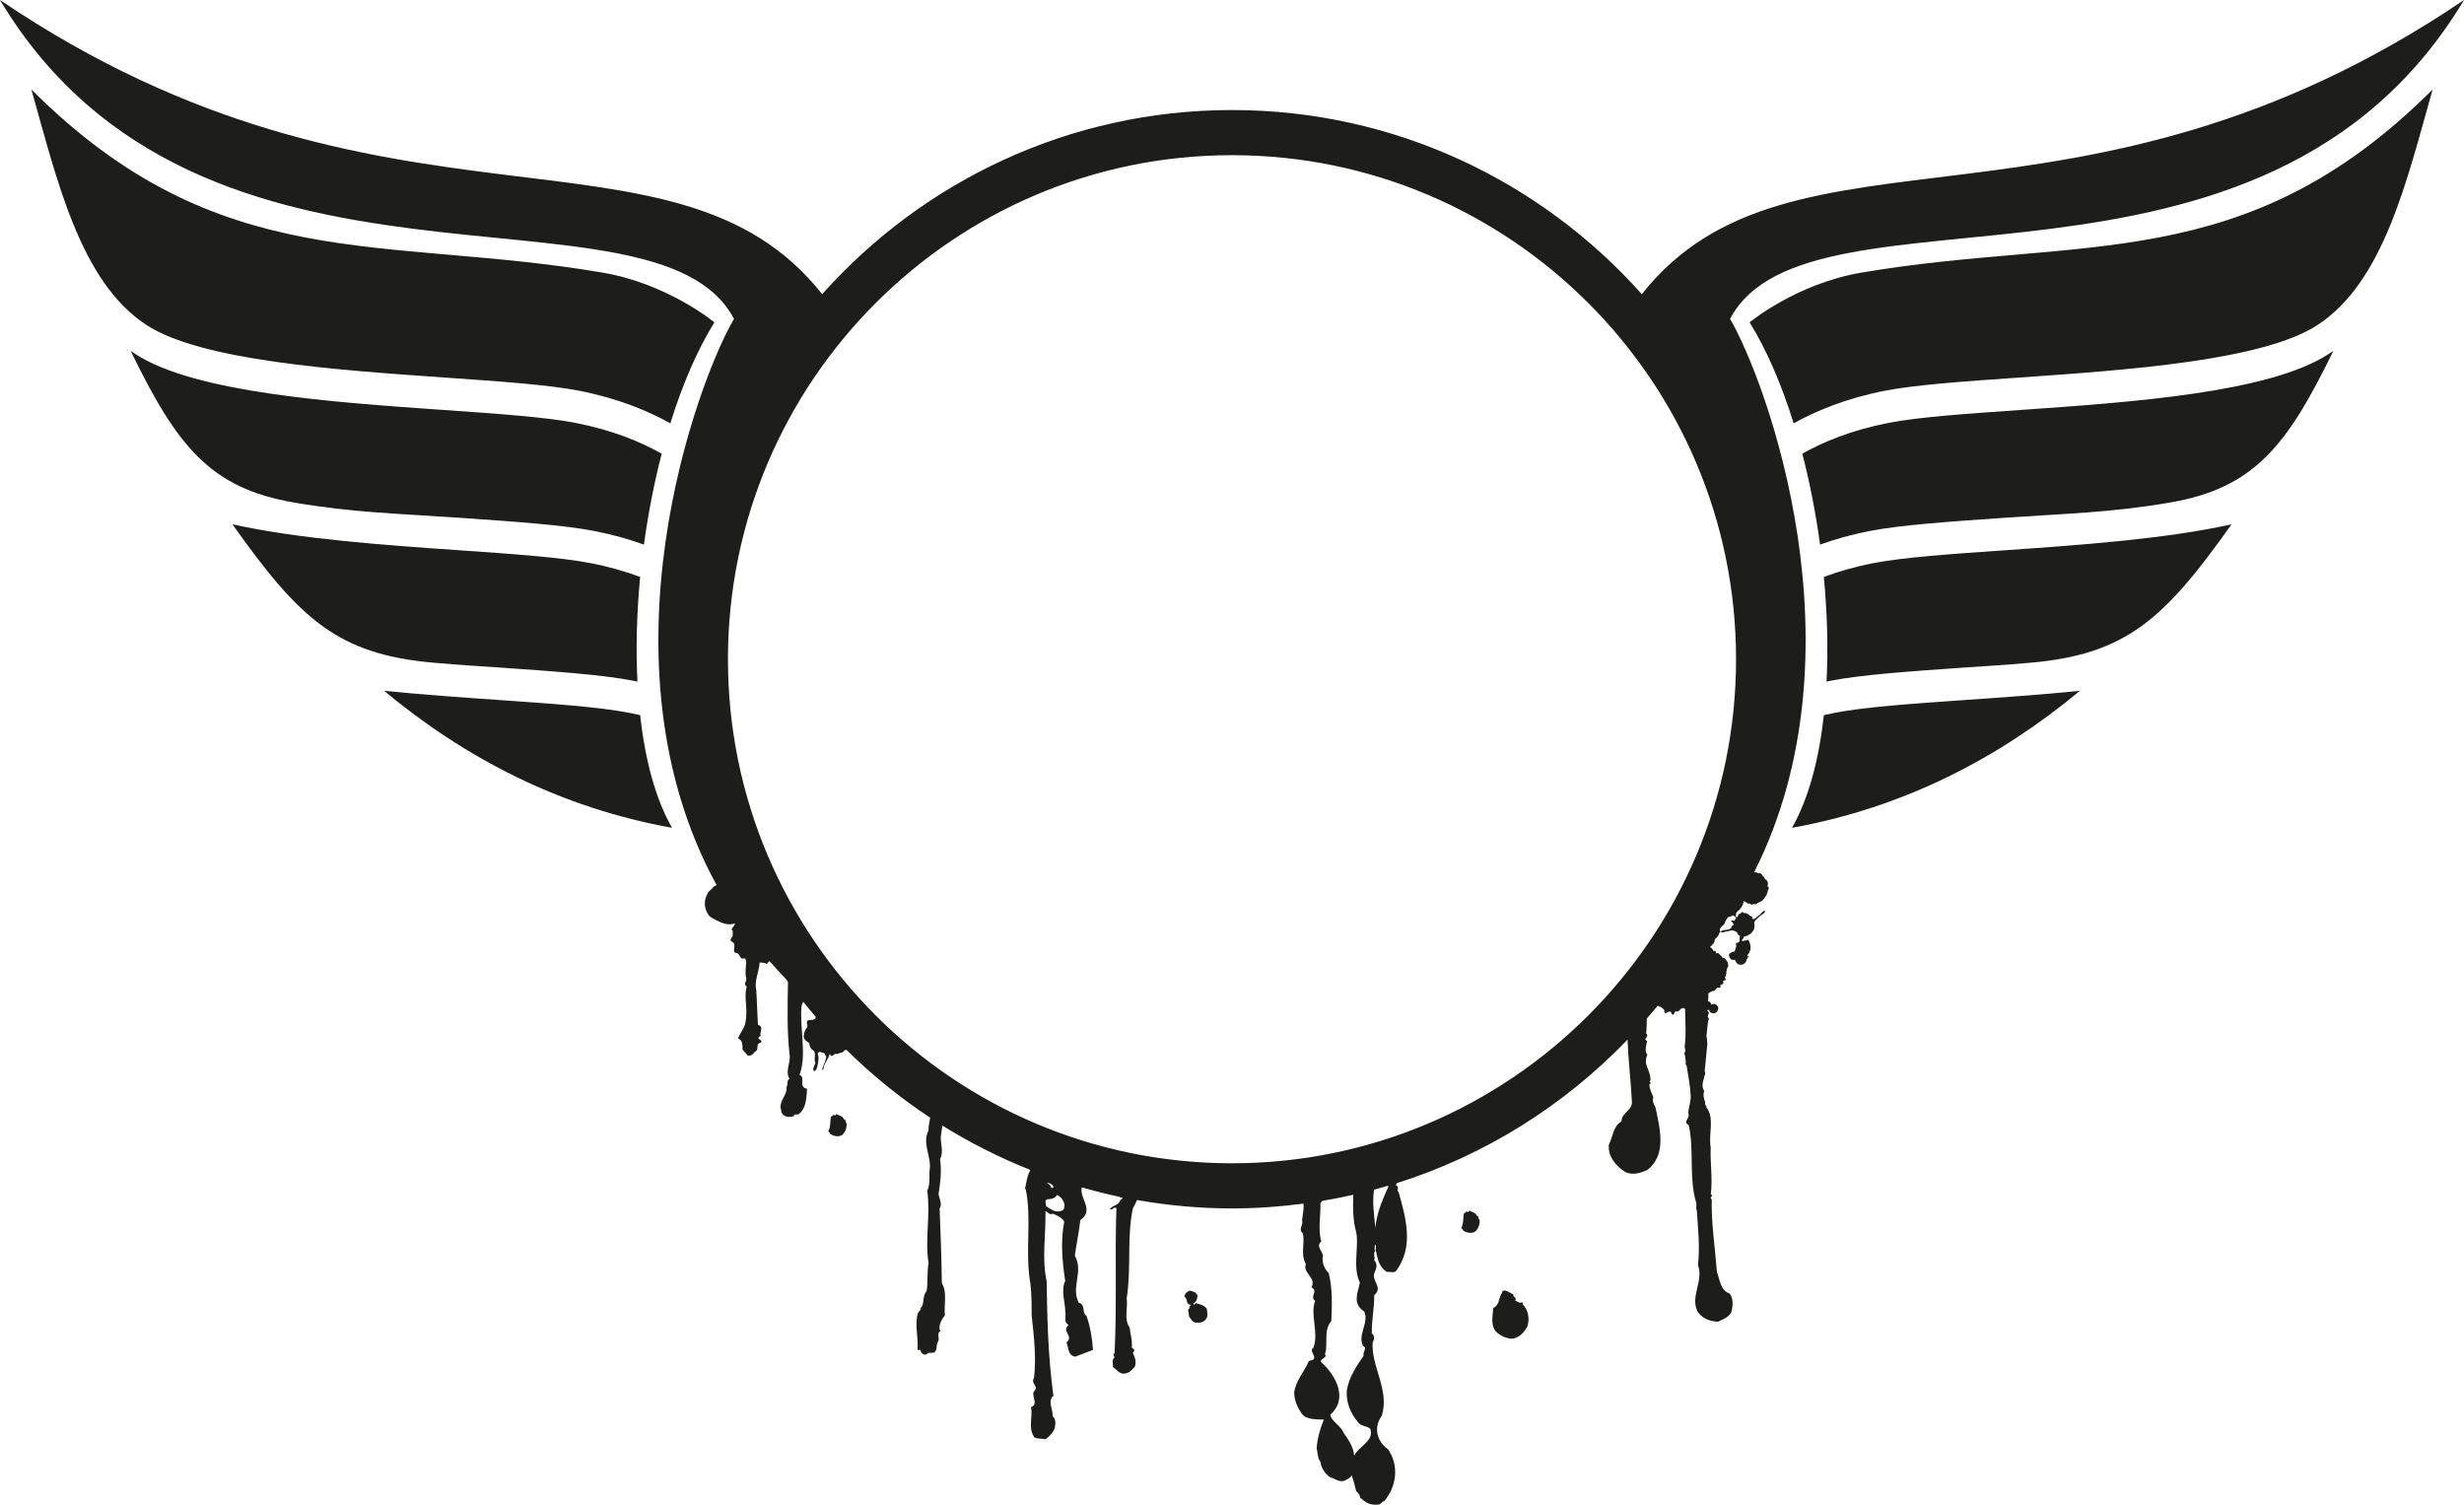 <svg version="1.1" id="图层_1" x="0px" y="0px" width="327.52px" height="200.004px" viewBox="0 0 327.52 200.004" enable-background="new 0 0 327.52 200.004" xml:space="preserve" xmlns="http://www.w3.org/2000/svg" xmlns:xlink="http://www.w3.org/1999/xlink" xmlns:xml="http://www.w3.org/XML/1998/namespace">
  <path fill="#1D1D1B" d="M309.499,47.076c0.221-0.143,0.438-0.287,0.651-0.43c-6.162,12.659-10.559,18.244-21.727,20.154
	c-7.927,1.356-13.753,1.453-22.164,2.037c-7.219,0.502-13.652,0.95-17.729,1.742c-2.457,0.477-4.654,1.107-6.602,1.815
	c-0.561-4.122-1.355-8.207-2.365-12.09c2.701-1.525,6.484-3.125,11.481-4.095c3.98-0.773,10.313-1.214,17.416-1.708
	C283.366,53.464,301.606,52.194,309.499,47.076z M232.565,42.852c2.297,3.704,4.267,8.319,5.852,13.42
	c2.956-1.651,6.976-3.333,12.147-4.338c4.075-0.791,10.51-1.239,17.728-1.741c14.596-1.016,32.459-2.259,39.722-6.969
	c8.89-5.764,11.943-19.403,15.336-31.328c-24.96,24.941-46.673,19.372-75.879,24.332C238.715,37.714,232.565,42.852,232.565,42.852z
	 M249.014,74.854c-2.492,0.484-4.682,1.125-6.586,1.834c0.453,4.745,0.586,9.463,0.362,13.91c0.21-0.043,0.421-0.086,0.634-0.127
	c4.076-0.792,10.511-1.24,17.729-1.742c3.713-0.258,4.822-0.297,8.73-0.638c12.762-1.114,17.818-5.816,26.738-18.398
	c-8.846,1.968-20.26,2.763-30.191,3.455C259.326,73.64,252.994,74.081,249.014,74.854z M243.906,94.745
	c-0.504,0.098-0.993,0.202-1.473,0.312c-0.66,5.923-2.041,11.143-4.24,14.977c14.927-2.682,27.587-9.321,38.269-18.208
	c-5.085,0.512-10.29,0.874-15.141,1.212C254.218,93.531,247.886,93.972,243.906,94.745z M66.367,88.728
	c7.219,0.502,13.652,0.95,17.729,1.742c0.213,0.042,0.424,0.084,0.634,0.127c-0.225-4.446-0.092-9.165,0.362-13.91
	c-1.904-0.71-4.093-1.35-6.586-1.834c-3.979-0.773-10.312-1.214-17.415-1.708c-9.934-0.691-21.348-1.486-30.193-3.455
	C39.82,82.273,44.875,86.976,57.638,88.09C61.546,88.431,62.654,88.47,66.367,88.728z M83.614,94.745
	c-3.979-0.773-10.313-1.214-17.416-1.708c-4.851-0.338-10.054-0.7-15.14-1.212c10.681,8.887,23.341,15.526,38.268,18.208
	c-2.198-3.833-3.58-9.053-4.24-14.977C84.607,94.947,84.117,94.843,83.614,94.745z M61.261,68.837
	c7.218,0.502,13.651,0.95,17.728,1.742c2.459,0.477,4.655,1.107,6.602,1.815c0.562-4.122,1.357-8.207,2.365-12.09
	c-2.701-1.525-6.482-3.125-11.48-4.095c-3.98-0.773-10.313-1.214-17.416-1.708c-14.904-1.037-33.145-2.307-41.037-7.425
	c-0.221-0.143-0.438-0.287-0.652-0.43C23.531,59.305,27.928,64.89,39.097,66.8C47.023,68.156,52.85,68.252,61.261,68.837z
	 M59.229,50.192c7.219,0.502,13.651,0.95,17.729,1.741c5.17,1.005,9.189,2.687,12.146,4.338c1.584-5.101,3.555-9.716,5.852-13.42
	c0,0-6.149-5.137-14.904-6.624c-29.208-4.96-50.92,0.609-75.88-24.332c3.393,11.924,6.446,25.563,15.335,31.328
	C26.77,47.934,44.633,49.176,59.229,50.192z M202.313,173.086c-0.34,0.222-0.645-0.121-0.926-0.222
	c0.322-0.484-0.322-0.344-0.221-0.807c-0.564-0.223-1.109-0.787-1.533-0.363l0.082,0.08c-0.564,0.626-0.283,1.613-1.23,2.098
	c-0.061,1.027-0.383,2.257,0.361,3.124c0.586,0.564,1.291,0.887,2.098,0.947c0.988-0.081,1.693-0.887,2.096-1.674
	c0.303-1.068,0.08-2.176-0.645-2.902C202.537,173.287,202.375,173.167,202.313,173.086z M158.957,173.214l-0.223,0.222l-0.141-0.161
	c0.443-0.222,0.525-0.544,0.584-1.008c-0.121-0.524-0.604-0.585-1.027-0.726c-0.303,0.102-0.707,0.443-0.727,0.806
	c0.504,0.263,0.143,1.089,0.867,1.089c0.039,0.182-0.383,0.242-0.141,0.424c-0.484,0.242,0.02,0.726-0.143,1.028
	c0.283,0.382,0.404,0.826,0.949,0.927c0.402,0.04,0.986,0,1.309-0.424c0.363-0.443,0.201-0.927,0.143-1.451
	C160.004,173.457,159.459,173.375,158.957,173.214z M196.324,161.634c-0.263-0.544-0.604-0.443-1.008-0.725l-0.142,0.221
	l-0.302-0.141c0.101,0.222-0.183,0.182-0.282,0.282c-0.122,0.646-0.04,1.391-0.362,1.955c0.101,0.121,0.261,0.222,0.281,0.363
	c0.423,0.263,1.068,0.423,1.533,0.141c0.523-0.403,0.645-1.048,0.645-1.593C196.404,162.098,196.647,161.594,196.324,161.634z
	 M112.185,148.789c-0.263-0.544-0.604-0.443-1.008-0.725l-0.142,0.221l-0.302-0.141c0.101,0.222-0.183,0.182-0.282,0.282
	c-0.122,0.646-0.04,1.391-0.362,1.955c0.101,0.121,0.261,0.222,0.281,0.363c0.423,0.263,1.068,0.423,1.533,0.141
	c0.523-0.403,0.645-1.048,0.645-1.593C112.265,149.253,112.508,148.749,112.185,148.789z M235.113,118.059
	c0.016,0.182-0.217,0.301-0.146,0.483c-0.133,0.191-0.104,0.502-0.339,0.665c-0.004,0.211-0.283,0.279-0.318,0.464
	c-0.25,0.236-0.607,0.255-0.846,0.485c-0.199,0.105-0.41-0.079-0.596,0.105c-0.202,0.004-0.232-0.253-0.475-0.138
	c-0.201-0.035-0.277-0.269-0.496-0.275c-0.022-0.045-0.06-0.078-0.108-0.089c-0.079,0.594-0.45,1.118-0.929,1.471
	c-0.117,0.153-0.102,0.359-0.166,0.529c0.061,0.078,0.133,0.212,0.264,0.125c0.102-0.15,0.033-0.337,0.229-0.426
	c0.228,0.102,0.214-0.248,0.426-0.219c0.09,0.012,0.137,0.088,0.205,0.134c0.464-0.098,0.679,0.365,1.057,0.47
	c0.086,0.094-0.039,0.331,0.168,0.333c0.152-0.039,0.329-0.098,0.432-0.249c0.175-0.097,0.324-0.302,0.505-0.376
	c0.116-0.204,0.306-0.339,0.483-0.491c0.072-0.009,0.156,0.024,0.146,0.111c-0.133,0.33-0.553,0.428-0.777,0.697
	c-0.254,0.279-0.631,0.459-0.68,0.834c0.133,0.157,0.021,0.394,0.035,0.591c0.025,0.312-0.271,0.514-0.41,0.773
	c-0.279,0.172-0.538,0.354-0.859,0.408c-0.051,0.005-0.098,0.032-0.139,0.052c0.064,0.269-0.347,0.31-0.218,0.563
	c0.232,0.019,0.451-0.142,0.681-0.091c0.059-0.049,0.149-0.115,0.188-0.042c0.008,0.135,0.121,0.18,0.107,0.321
	c0.124,0.151,0.084,0.367,0.158,0.535c0.018,0.243-0.043,0.528-0.175,0.757c0.04,0.186-0.518,0.478-0.132,0.55
	c0.025,0.018-0.012,0.062,0.035,0.048c0.009-0.008,0.031-0.012,0.018-0.028c-0.002-0.023,0.058,0.003,0.045,0.04
	c0.035,0.047-0.037,0.082-0.07,0.073l-0.146,0.009c0.035,0.188-0.184,0.335-0.135,0.513c-0.158,0.096-0.148,0.321-0.363,0.335
	c-0.119,0.192-0.341,0.095-0.504,0.118c-0.356-0.034-0.551-0.346-0.67-0.669c-0.145,0.07-0.322,0.043-0.452-0.016
	c-0.22-0.149-0.356-0.421-0.32-0.696c0.17-0.247,0.472-0.312,0.718-0.365c0.146-0.191,0.1-0.433,0.236-0.639
	c0.062-0.192-0.186-0.409,0.092-0.527c0.148,0.014,0.31-0.071,0.356-0.226c-0.052-0.214,0.026-0.436,0.052-0.679
	c-0.078-0.139-0.355-0.108-0.332-0.346c-0.079-0.273-0.392-0.25-0.572-0.396c-0.367-0.035-0.654,0.171-1.014,0.154
	c-0.172,0.094-0.346,0.138-0.549,0.129c-0.061-0.065-0.058-0.119-0.012-0.196c0.392-0.216,0.865-0.063,1.219-0.337
	c0.206-0.097,0.095-0.441,0.373-0.419c0.113-0.162-0.053-0.254-0.118-0.39c-0.06-0.068-0.128-0.124-0.161-0.2
	c0.161-0.224,0.442,0.204,0.5-0.177c0.094-0.066,0.178-0.166,0.13-0.267c-0.169-0.112-0.284-0.35-0.528-0.259
	c-0.146,0.172-0.34,0.138-0.515,0.19c-0.122,0.183-0.239,0.368-0.364,0.55c-0.027,0.222-0.163,0.42-0.319,0.585l-0.153,0.083
	c-0.087,0.124-0.174,0.248-0.262,0.371c0.002,0.146,0.016,0.286,0.11,0.384c-0.226,0.05-0.207,0.345-0.318,0.504
	c-0.137,0.182-0.326,0.356-0.479,0.52c0.066,0.397-0.299,0.641-0.525,0.927c-0.03,0.023-0.102,0.008-0.092,0.078
	c0.188,0.084,0.395,0.27,0.431,0.496c0.125-0.015,0.3-0.021,0.334,0.118c0.017,0.076,0.006,0.188,0.101,0.21
	c0.373-0.147,0.379,0.259,0.633,0.327c0.084,0.069,0.053,0.213,0.146,0.25c0.373-0.008,0.517,0.337,0.689,0.6
	c0.012,0.237,0.209,0.495-0.023,0.718c-0.068,0.29-0.184,0.517-0.133,0.809c-0.104,0.153-0.057,0.308-0.169,0.452
	c-0.128,0.214,0.258,0.235,0.004,0.426c-0.099-0.008-0.204,0.006-0.265,0.105c-0.012,0.126,0.072,0.225-0.004,0.354
	c-0.105,0.138-0.424,0.039-0.357,0.314c0.047,0.065-0.029,0.13-0.045,0.195c-0.129,0.123-0.217-0.048-0.357,0.021
	c-0.207,0.108-0.258,0.334-0.438,0.422c-0.202-0.047-0.321,0.117-0.514,0.151c-0.066,0.047-0.157,0.18-0.249,0.127
	c0.018,0.4-0.017,0.741-0.056,1.101c0.068,0.016,0.137,0.032,0.191,0.071c0.137,0.065,0.232,0.229,0.25,0.384
	c0.146-0.077,0.334-0.144,0.489-0.07c0.222,0.045,0.376,0.248,0.432,0.486c0.032,0.191-0.067,0.363-0.16,0.522
	c-0.185,0.169-0.44,0.269-0.636,0.177c-0.147-0.053-0.341-0.11-0.381-0.308c-0.004-0.18-0.128-0.13-0.255-0.086
	c0,0.034-0.003,0.06-0.002,0.095c0.516,0.333-0.256,0.66,0.2,1.012c-0.214,0.643-0.214,1.548-0.331,2.313
	c0.094,0.346,0.07,0.647,0.12,1.092l-0.356,3.622c0.218,0.247-0.094,0.623-0.1,0.944c-0.192,0.561-0.305,1.164,0.047,1.676
	c-0.189,0.378-0.063,1.106,0.111,1.452c-0.023,0.224-0.01,0.444,0.21,0.589l-0.083,0.06c1.201,1.455,0.291,3.553,0.616,5.396
	c-0.083,2.115,0.28,4.059,0.014,6.231c0.479,0.231-0.331,0.437,0.128,0.668c-0.083,3.082,0.452,6.521,0.689,9.671
	c0.402,1.016,0.436,2.408,1.677,2.857c0.474,0.554,0.456,1.401,0.319,2.103c-0.121,0.965-1.135,1.268-1.848,1.635
	c-1.089-0.042-2.148-0.446-2.734-1.366c-0.988-2.036,0.848-4.037,0.066-6.169c0.27-2.454,0.015-4.699-0.156-7.264
	c-0.195-0.265,0.058-0.806-0.116-1.154c-0.944-3.145-0.22-7.047-0.962-10.188c-0.838-0.4,0.181-0.934-0.031-1.402
	c-0.083-0.929,0.415-1.667,0.277-2.759c-0.058-1.169-0.354-2.571-0.511-3.683c-0.04-0.041-0.078-0.191-0.14-0.173l0.004-0.398h0.062
	c-0.095,0-0.063-0.731-0.257-1.137c0.351-0.356-0.041-0.69,0.086-1.05c0.193-1.589,0.045-3.124,0.035-4.717
	c0.021-0.035,0.032-0.07,0.044-0.106c-0.025-0.008-0.051-0.016-0.082-0.015c-0.056-0.092-0.163-0.089-0.249-0.121
	c-0.304,0.037-0.436,0.356-0.688,0.482l-0.249-0.047c-0.283,0.047-0.168,0.593-0.511,0.42c-0.108-0.102-0.076-0.297-0.206-0.366
	c-0.209-0.043-0.407,0.063-0.594,0.196c-0.346,0.006-0.127-0.386-0.334-0.53c-0.078-0.061-0.192-0.146-0.264-0.24
	c-0.191-0.029-0.332-0.197-0.521-0.201c-0.469,0.574-0.954,1.133-1.44,1.693c-0.031,0.695,0.013,1.271-0.094,1.975
	c0.547,0.412-0.531,0.708,0.141,0.999c-0.102,0.585-0.396,1.379,0.033,1.827c-0.62,1.371,0.416,1.938,0.419,3.402
	c-0.032,0.065-0.165,0.125-0.111,0.219l0.162,0.141l-0.2,0.171c-0.018,0.593,0.313,1.198,0.531,1.756
	c-0.224,0.419,0.068,0.907,0.264,1.288c0.561,2.668,1.59,6.351-1.1,8.358c-0.958,0.42-1.895,0.716-2.894,0.266
	c-1.296-0.814-2.354-2.112-2.187-3.661c0.547-1.035,0.518-2.395,1.683-3.087c-0.041-1.155,1.526-1.436,1.369-2.697
	c-0.137-2.703-0.474-5.457-0.579-8.15c-8.377,8.707-18.877,15.354-30.673,19.072c-0.03,0.097-0.064,0.19-0.132,0.262
	c0.545,0.21,0.037,0.661,0.391,0.949c0.934,3.387,2.068,7.206-0.346,10.457c-0.27,0.302-0.857,0.074-1.264,0.126
	c-1.129-0.818-1.18-1.862-1.441-2.86l0.02-0.688l-0.15-0.004l-0.021,0.687l0.152,0.005c-0.422,0.313-0.055,0.887-0.197,1.346
	c0.457,0.394,0.287,1.042,0.104,1.465c-0.686,1.183,1.189,2.025-0.105,3.14c0,1.889-0.369,3.332-0.32,5.104
	c0.461,0.301,0.293,0.851,0.111,1.19c-0.234,3.175,2.27,6.271,1.215,9.737c-1.031,1.354-0.84,3.271,0.828,4.463
	c1.473,2.13,1.164,4.904-0.5,6.874c-0.498,0.129-0.406,0.535-1,0.479c-1.137,0.076-1.609-0.446-2.211-0.922
	c-0.012-0.328-0.215-0.604-0.527-0.877c-0.191-0.718-0.336-1.456-0.633-2.141c-0.057,0.39-0.42,0.454-0.857,0.738
	c-0.803,0.3-1.297-0.274-1.949-0.418c-0.795-0.528-1.197-1.323-1.324-2.081c-0.387-0.549-0.344-1.196-0.494-1.798
	c0.109-1.323,0.424-2.487,0.963-3.809c-0.988-0.007-2.436-0.016-2.924-0.771c-0.613-0.862-0.99-1.762-1.021-2.763
	c0.164-1.633,1.33-2.77,1.959-4.269c1.654-0.23-0.217-1.251,0.613-1.771c0.711-2.098-0.477-4.307,0.205-6.212
	c-0.791-0.558,0.512-1.269-0.494-1.8c0.746-1.246-1.213-1.897-0.73-3.092c-0.77-1.325-0.076-2.877-0.416-4.095
	c-0.666-0.544,0.141-1.078-0.096-1.708c0.081-0.71,0.262-1.479,0.198-2.223c-3.114,0.407-6.282,0.639-9.504,0.639
	c-4.31,0-8.525-0.397-12.632-1.117c-0.161,0.379-0.341,0.754-0.548,1.122c-0.825,3.807-0.182,8.066-0.82,11.918
	c0.182,1.324-0.409,2.771,0.398,3.924c0.071,0.901,0.393,1.71,0.272,2.659c0.392,0.175,0.419,0.463,0.14,0.691
	c0.265,0.547,0.533,1.239,0.265,1.858c-0.386,0.354-0.641,0.803-1.326,0.901c-0.815,0.071-1.063-0.577-1.587-0.866
	c0.07-0.42-0.215-0.975,0.229-1.284c-0.077-0.146-0.172-0.299-0.137-0.495l0.131-0.002c0.326-6.497,0.025-12.957,0.248-19.377
	c-0.414-0.166-0.479,0.308-0.855,0.203c0.163-0.528,1.238-0.541,1.324-1.19l0.365-0.305c-0.072-0.121-0.223-0.089-0.37-0.095
	c0.014-0.027,0.016-0.048,0.027-0.074c-1.718-0.357-3.407-0.792-5.079-1.268c-0.424,1.363,1.731,3.039-0.202,4.333
	c-0.213,1.723-0.496,3.024-0.736,4.742c1.213,2.199-0.574,4.117,0.527,6.271c0.941,0.194,0.379,1.384,0.996,1.681
	c0.49,1.286,0.803,3.082,0.891,4.571c-0.783,0.302-1.586,0.603-2.375,0.909c-1.023-0.231-0.836-1.224-1.158-1.879
	c1.059-0.928-0.73-1.42,0.297-2.356c-0.742-0.351-0.283-1.158-0.447-1.735c0.014-1.224-0.625-2.755-0.01-4.107
	c-0.387-2.466-0.635-5.273-0.133-7.872c-0.221-0.486-0.947-0.833-1.494-1.064c-0.455,0.232-0.672-0.217-0.998-0.337
	c0.066,3.233-0.508,6.194,0.154,9.313c0.09,5.03,0.166,9.772,0.9,15.222c-0.84,0.753,0.014,1.95-0.121,2.677
	c0.494,0.511,0.4,1.011,0.301,1.63c-0.193,0.532-0.684,1.106-1.207,1.47c-0.514-0.1-1.219-0.008-1.537-0.28
	c-0.828-1.309-0.143-2.563-0.414-3.961c0.979-0.426,0.164-1.223,0.33-2.037c0.881-0.806-0.461-1,0.078-1.889
	c0.307-2.664-0.01-5.479-0.322-8.297c0.01-1.29-0.004-2.851-0.168-4.206c-0.748-4.314,0.219-8.501-0.623-12.587l-0.123,0.014
	c0.236-0.708,0.248-1.656,0.688-2.398c0.005-0.055,0.017-0.108,0.023-0.164c-4.078-1.618-7.978-3.587-11.659-5.881
	c-0.064,0.501-0.134,1-0.218,1.487c-0.031,1.002,0.414,2.006-0.094,2.98c0.237,1.514,0.036,3.215-0.197,4.606
	c0.035,0.547,0.557,1.313,0.14,1.939c0.133,3.009,0.251,6.831,0.295,9.922c0.748,1.281,0.261,2.752,0.405,4.302
	c-0.535,0.608-0.938,1.625-0.589,2.08c-0.581,0.345-0.04,0.961-0.313,1.387c-0.338,0.453-0.02,1.063-0.52,1.476
	c-0.471,0.084-0.791-0.087-1.023,0.241c-0.377,0.133-0.732-0.203-0.77-0.453c0.028-0.078-0.057-0.126-0.123-0.158l-0.305,0.026
	c0.166-1.715-0.428-3.319,0.064-4.939l0.383-0.453l-0.117-0.072c0.709-0.607,0.232-1.663,0.887-2.362
	c0.196-1.323,0.033-2.429,0.258-3.756c-0.518-2.999,0.285-6.289-0.176-9.592c0.437-0.846,0.216-1.883,0.325-2.827
	c0.271-1.626-1.046-3.45-0.16-5.168c-0.01-0.545,0.113-1.125,0.225-1.709c-3.997-2.64-7.722-5.658-11.119-9.01
	c-0.135-0.006-0.258,0.013-0.327,0.14c-0.225,0.304-0.631,0.201-0.904,0.416c-0.408-0.217-0.553,0.432-0.879,0.185
	c-0.051-0.068-0.041-0.129-0.098-0.175c-0.154,0.004-0.092,0.139-0.078,0.208c-0.263,0.531-0.727,1.134-0.785,1.751
	c0.002,0.066-0.064,0.084-0.108,0.128l-0.075-0.051c0.166-0.596,0.527-1.174,0.566-1.774c-0.191-0.078-0.138-0.281-0.282-0.405
	c-0.271-0.024-0.618-0.306-0.821-0.038c-0.107,0.175,0.072,0.363,0.066,0.539c0.016,0.536-0.09,1.111-0.263,1.612
	c-0.067,0.102-0.173,0.35-0.374,0.244c-0.193-0.371,0.148-0.714,0.234-1.054c-0.332-0.602,0.299-1.402-0.496-1.801
	c-0.205-0.219-0.316-0.509-0.305-0.794c-0.33-0.246-0.724-0.478-0.772-0.896c0.041-0.386,0.12-0.814,0.378-1.124
	c0.326-0.311-0.15-0.727,0.173-1.036c0.394-0.122,1.004,0.073,1.062-0.455c0.001-0.003,0.001-0.007,0.002-0.011
	c-0.571-0.664-1.131-1.335-1.679-2.02l-0.219,0.57c-0.264,3.115,0.737,6.393-0.259,9.16c0.867,0.346-0.235,1.621,0.996,1.844
	c-0.092,1.251-0.111,2.551-1.035,3.314c-0.166,0.256-0.735-0.074-0.711,0.31c-0.807,0.309-1.68-0.027-1.689-0.748
	c-0.418-1.266,0.859-1.967,0.697-3.141c0.309-0.301-0.073-0.713,0.398-1.075c-0.564-0.9,0.06-1.953,0.047-2.913
	c-0.396-3.301-0.298-6.717-0.245-9.964c-0.083-0.114-0.163-0.229-0.245-0.344c-0.761-0.786-1.487-1.584-2.188-2.391
	c-0.068,0.038-0.136,0.078-0.204,0.116c0.011,0.146-0.125,0.226-0.256,0.222c-0.232-0.178-0.583-0.126-0.874-0.174
	c-0.066,1.239-0.76,2.528-0.438,3.709l0.211,4.583c0.905,0.229,0.102,1.134,0.389,1.506c-0.163-0.026-0.201,0.115-0.312,0.182
	c-0.063,0.369,0.555,0.233,0.35,0.665c-0.685,0.064-0.385,0.698-0.573,1.042c-0.426,0.219-0.57,0.862-1.234,0.66
	c-0.254-0.302-0.373-0.48-0.657-0.736c-0.04-0.568,0.068-1.262-0.595-1.503c0.158-0.641,0.803-1.279,0.944-1.996
	c0.121-0.514,0.131-0.978,0.154-1.451c0.019-1.05-0.281-2.303,0.051-3.474c-0.492-0.263-0.032-0.683-0.051-1.024
	c-0.204-0.625-0.084-1.417-0.008-2.216c-0.005-0.001-0.011,0.001-0.016,0c-0.059-0.174,0.028-0.447-0.257-0.495
	c-0.564,0.178-0.544-0.418-0.861-0.656c-0.219-0.099-0.461-0.035-0.487-0.31c-0.062-0.462,0.271-1.026-0.325-1.269
	c-0.223-0.138-0.162-0.402,0.024-0.535c0.215-0.233,0.06-0.568,0.127-0.868c-0.346-0.24,0.04-0.486,0.155-0.694
	c0.09-0.089,0.136-0.188,0.1-0.318c-0.821,0.324-1.721-0.053-2.391-0.389c-0.365-0.223-0.85-0.365-1.105-0.76
	c-0.607-0.86-0.623-1.914-0.125-2.786c0.078-0.357,0.498-0.48,0.68-0.773c0.128-0.205,0.326-0.3,0.537-0.373
	c-16.264-29.714-2.625-66.884,2.305-75.263C87.076,22.384,26.723,44.566,0,0c51.203,34.66,89.453,14.026,109.285,39.102
	c13.38-15.003,32.838-24.475,54.475-24.475s41.095,9.471,54.475,24.475C238.067,14.026,276.316,34.66,327.52,0
	c-26.723,44.566-87.074,22.384-97.561,42.396c4.837,8.22,18.054,44.15,3.198,73.565c0.068-0.003,0.136,0.003,0.202-0.011
	c0.193-0.087,0.295,0.268,0.459,0.085c0.229,0.027,0.456,0.183,0.494,0.433c0.266,0.06,0.174,0.42,0.449,0.47
	c0.192,0.198,0.328,0.507,0.173,0.795C234.947,117.879,235.125,117.894,235.113,118.059z M139.994,157.66
	c-0.129-0.274-0.543-0.422-0.863-0.473c0.365,0.271,0.496,0.339,0.619,0.718l0.268-0.029L139.994,157.66z M140.518,158.827
	c-0.268,0.434-0.736,0.583-1.301,0.577c-0.48,0.216-0.125,0.607-0.178,0.915c0.652,0.421,1.301,1.003,2.258,0.547
	C141.84,160.094,141.156,159.13,140.518,158.827z M182.197,190.174c0.045-0.637-1.246-0.485-1.627-1.066
	c-1.154-1.301-1.66-2.842-1.545-4.309c0.268-1.681,1.234-3.158,2.242-4.604c-0.215-0.488,0.566-0.968-0.084-1.288
	c-0.783-1.446,0.83-3.059,0.15-4.586c-1.672-1.072-0.787-2.575-0.578-3.846c-0.998-2.034-0.096-4.799-0.48-6.659
	c-0.449-1.591-0.455-3.296-0.394-5.004c-1.362,0.309-2.736,0.583-4.125,0.813c-0.066,0.103-0.146,0.2-0.242,0.288
	c0.051,1.808-0.348,3.393,0.109,5.113c-0.748,0.602,0.148,1.252,0.232,1.879c-0.174,0.763,0.08,1.646,0.762,2.315
	c0.527,2.152,0.436,4.226,0.34,6.398c-1.107,1.236-0.357,3.093-0.85,4.404c0.475,0.435-0.922,0.646-0.441,1.091
	c2.072,1.868,3.484,4.939,1.158,6.931c0.119,0.877,1.465,1.507,1.734,2.357c0.695,0.99,1.389,1.986,1.434,3.103
	C180.523,192.342,182.518,191.587,182.197,190.174z M184.515,157.604c-0.622,0.185-1.247,0.365-1.875,0.534
	c-0.265,1.691,0.021,3.333,0.175,5.084c0.172-1.958,0.934-3.716,1.725-5.485C184.531,157.694,184.523,157.649,184.515,157.604z
	 M230.76,87.627c0-36.944-30.057-67-67-67s-67,30.056-67,67s30.057,67,67,67S230.76,124.571,230.76,87.627z" class="color c1"/>
</svg>